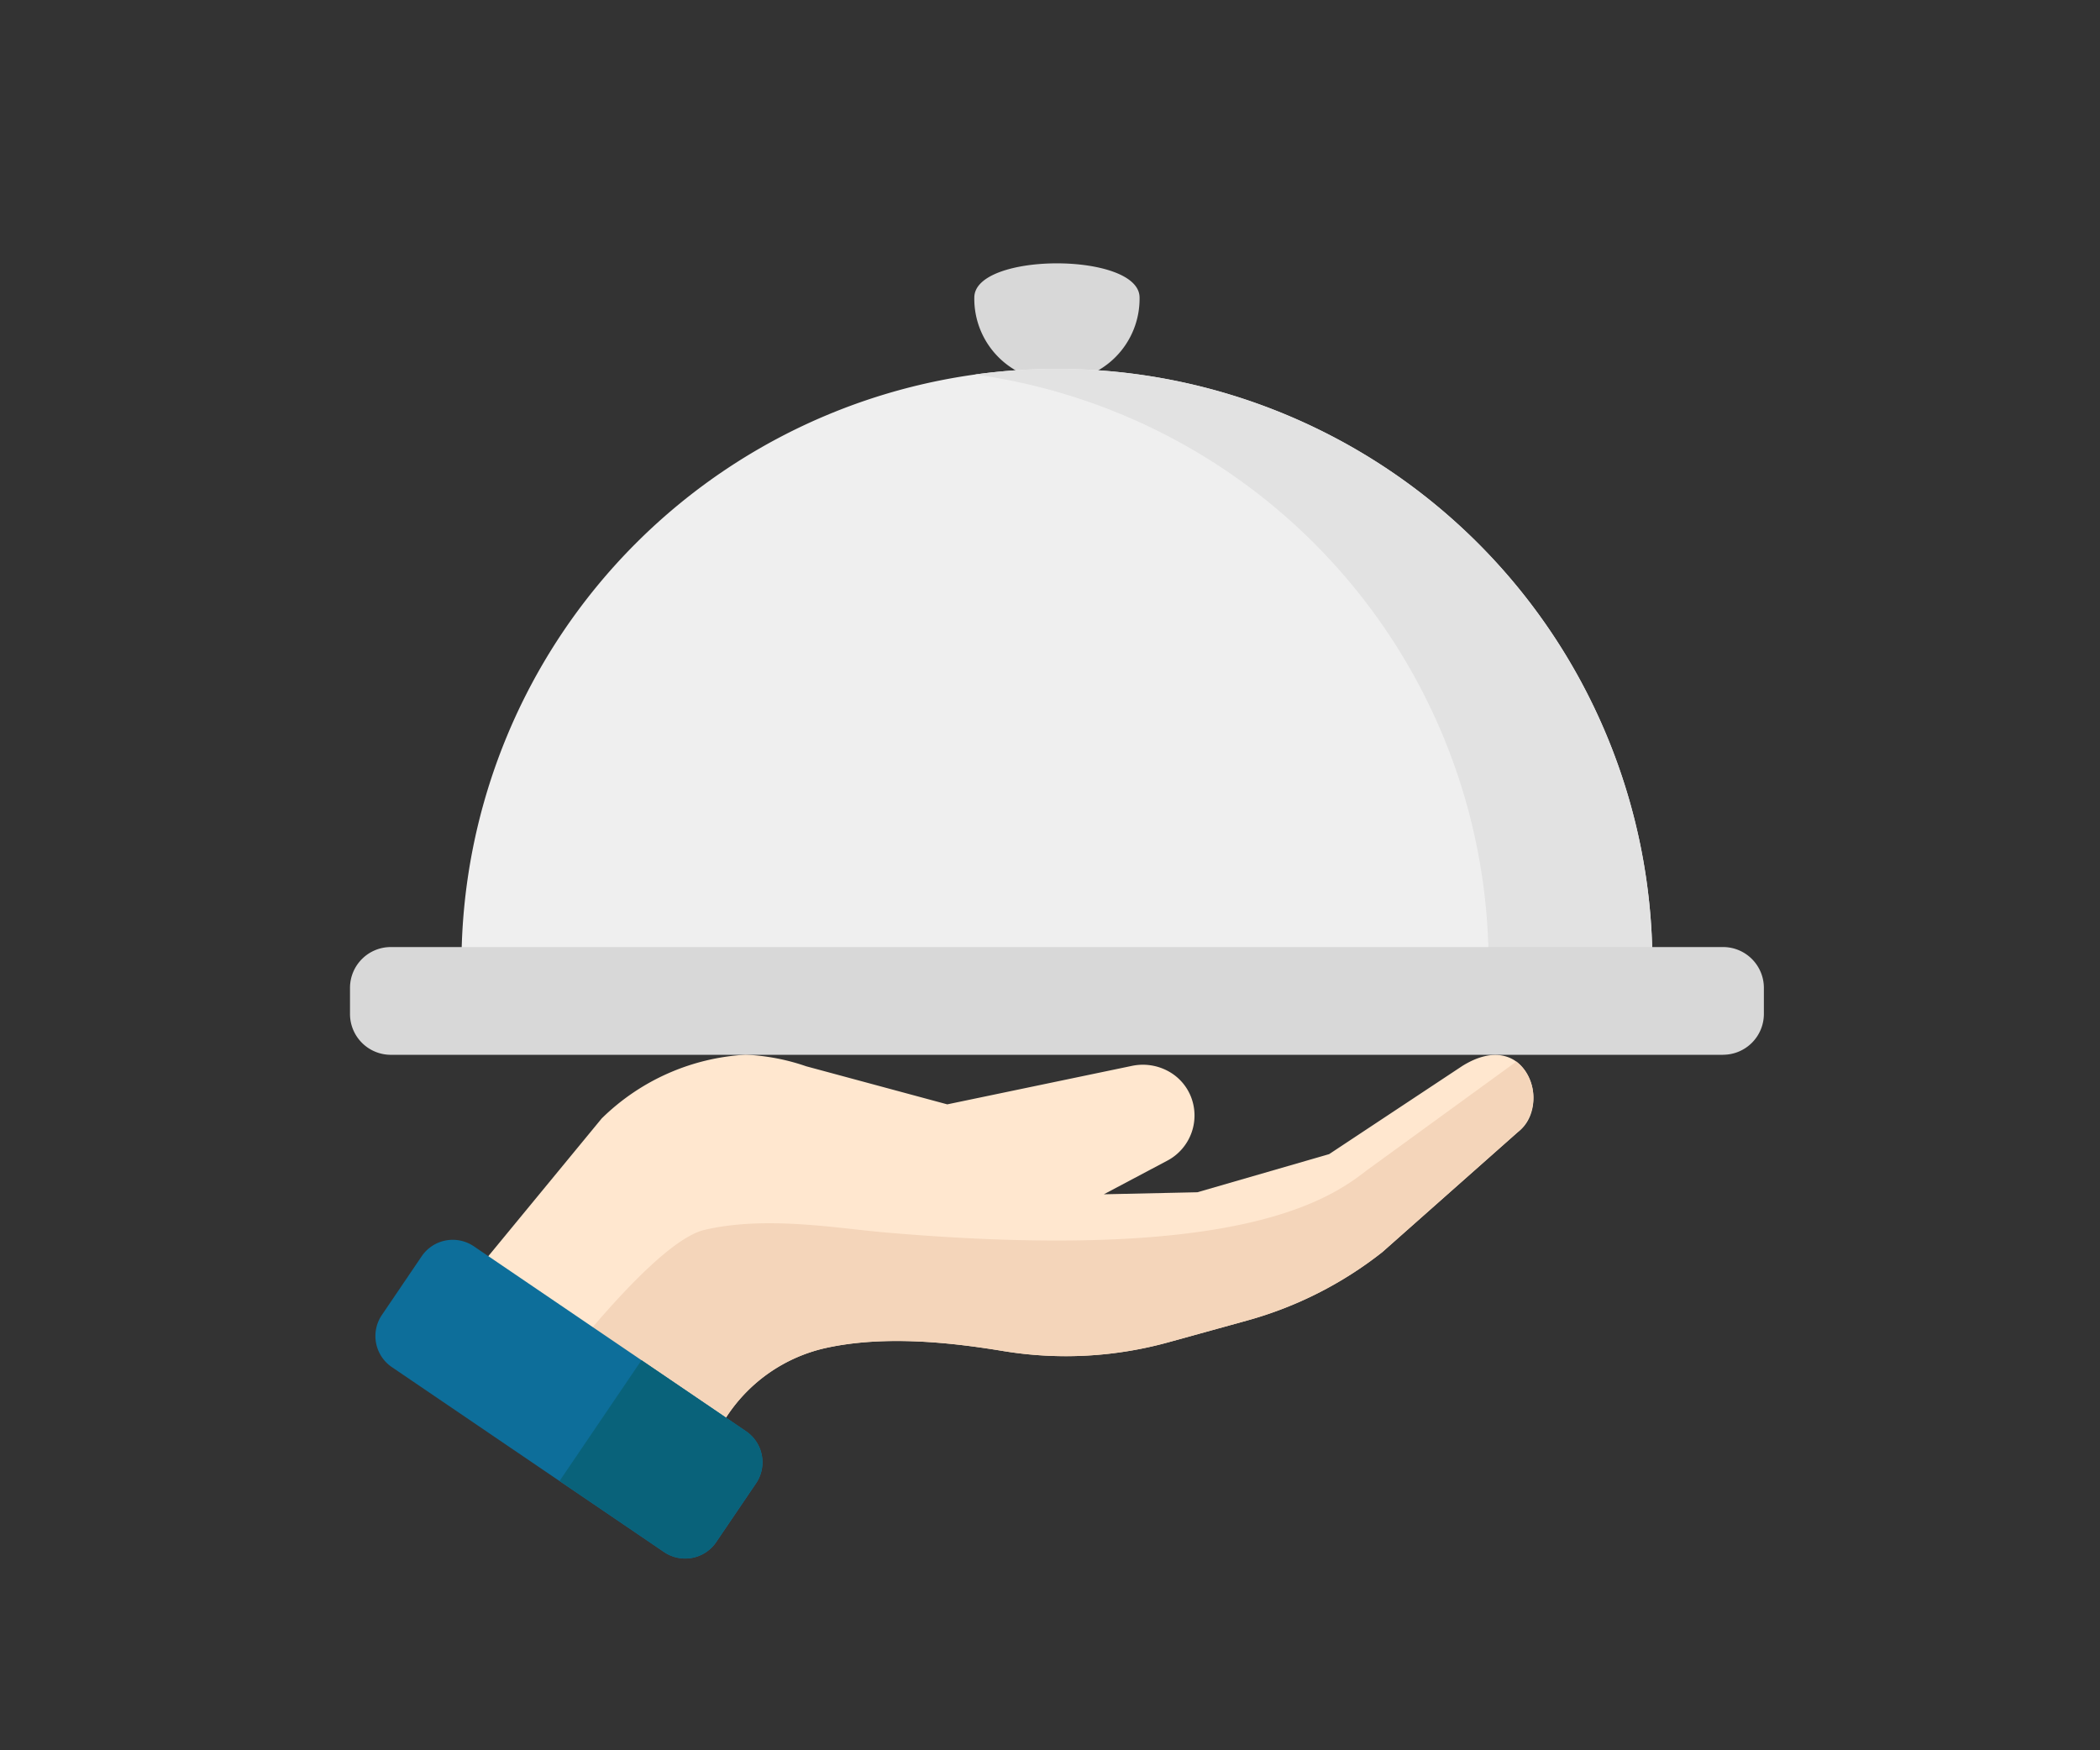 <svg xmlns="http://www.w3.org/2000/svg" xmlns:xlink="http://www.w3.org/1999/xlink" width="120" height="100" viewBox="0 0 120 100">
  <rect x="0" y="0" width="120" height="100" fill="#333333" stroke="none"/>
  <defs>
    <clipPath id="clip-path">
      <rect id="Rectangle_1116" data-name="Rectangle 1116" width="120" height="100" transform="translate(1059 882)" fill="#fff"/>
    </clipPath>
  </defs>
  <g id="Mask_Group_22" data-name="Mask Group 22" transform="translate(-1059 -882)" clip-path="url(#clip-path)">
    <g id="serving-dish" transform="translate(1079 897.046)">
      <path id="Path_11523" data-name="Path 11523" d="M235.521,1.957a4.722,4.722,0,1,1-9.443,0c0-2.607,9.443-2.607,9.443,0Zm0,0" transform="translate(-190.403 -0.002)" fill="#d8d8d8"/>
      <path id="Path_11524" data-name="Path 11524" d="M74.387,38.2A34.028,34.028,0,0,0,40.359,72.227h68.056A34.028,34.028,0,0,0,74.387,38.2Zm0,0" transform="translate(-33.99 -32.172)" fill="#efefef"/>
      <path id="Path_11525" data-name="Path 11525" d="M231.02,38.2a34.27,34.27,0,0,0-4.68.322,34.032,34.032,0,0,1,29.347,33.705h9.361A34.028,34.028,0,0,0,231.02,38.2Zm0,0" transform="translate(-190.624 -32.172)" fill="#e2e2e2"/>
      <path id="Path_11526" data-name="Path 11526" d="M78.459,253.7H2.334A2.334,2.334,0,0,1,0,251.363v-1.486a2.334,2.334,0,0,1,2.334-2.334H78.459a2.334,2.334,0,0,1,2.334,2.334v1.486a2.334,2.334,0,0,1-2.334,2.334Zm0,0" transform="translate(0 -208.481)" fill="#d8d8d8"/>
      <path id="Path_11527" data-name="Path 11527" d="M43.72,312.516l.558-2.387a9.155,9.155,0,0,1,6.78-6.81c3.52-.815,7.574-.305,10.317.149a22.006,22.006,0,0,0,9.4-.507l4.483-1.239A21.867,21.867,0,0,0,83,297.808l7.732-6.848c2.014-1.486.523-6.077-3.161-3.787l-7.611,5.038-7.529,2.178-5.344.116,3.6-1.908a2.919,2.919,0,0,0,1.333-3.768,2.86,2.86,0,0,0-1.01-1.209,3.036,3.036,0,0,0-2.312-.453l-10.559,2.2-8.061-2.175a12.222,12.222,0,0,0-3.457-.661,12.746,12.746,0,0,0-8.2,3.613l-.025.023-9.892,12.012Zm0,0" transform="translate(-24.009 -241.317)" fill="#ffe7cf"/>
      <path id="Path_11528" data-name="Path 11528" d="M122.83,289.027l-8.556,6.219c-2.307,1.815-7.684,5.249-27.506,3.542-2.77-.239-6.8-.965-10.317-.15-2.65.614-7.76,7.109-9.74,9.74l9.184,6.239.558-2.387a9.155,9.155,0,0,1,6.781-6.811c3.52-.815,7.574-.305,10.317.15a22.014,22.014,0,0,0,9.4-.507l4.483-1.239a21.878,21.878,0,0,0,7.74-3.915l7.733-6.848a2.64,2.64,0,0,0-.076-4.034Zm0,0" transform="translate(-56.183 -243.419)" fill="#f4d5ba"/>
      <path id="Path_11529" data-name="Path 11529" d="M30.39,364.489,14.835,353.922a2.146,2.146,0,0,0-2.982.571l-2.273,3.353a2.145,2.145,0,0,0,.57,2.978l15.555,10.567a2.146,2.146,0,0,0,2.982-.571l2.273-3.352A2.146,2.146,0,0,0,30.39,364.489Zm0,0" transform="translate(-7.758 -297.762)" fill="#0d6e9a"/>
      <path id="Path_11530" data-name="Path 11530" d="M86.551,401.2l-5.975-4.06-4.681,6.9,5.972,4.057a2.143,2.143,0,0,0,2.906-.472l2.413-3.558A2.143,2.143,0,0,0,86.551,401.2Zm0,0" transform="translate(-63.919 -334.472)" fill="#09627a"/>
    </g>
  </g>
</svg>
